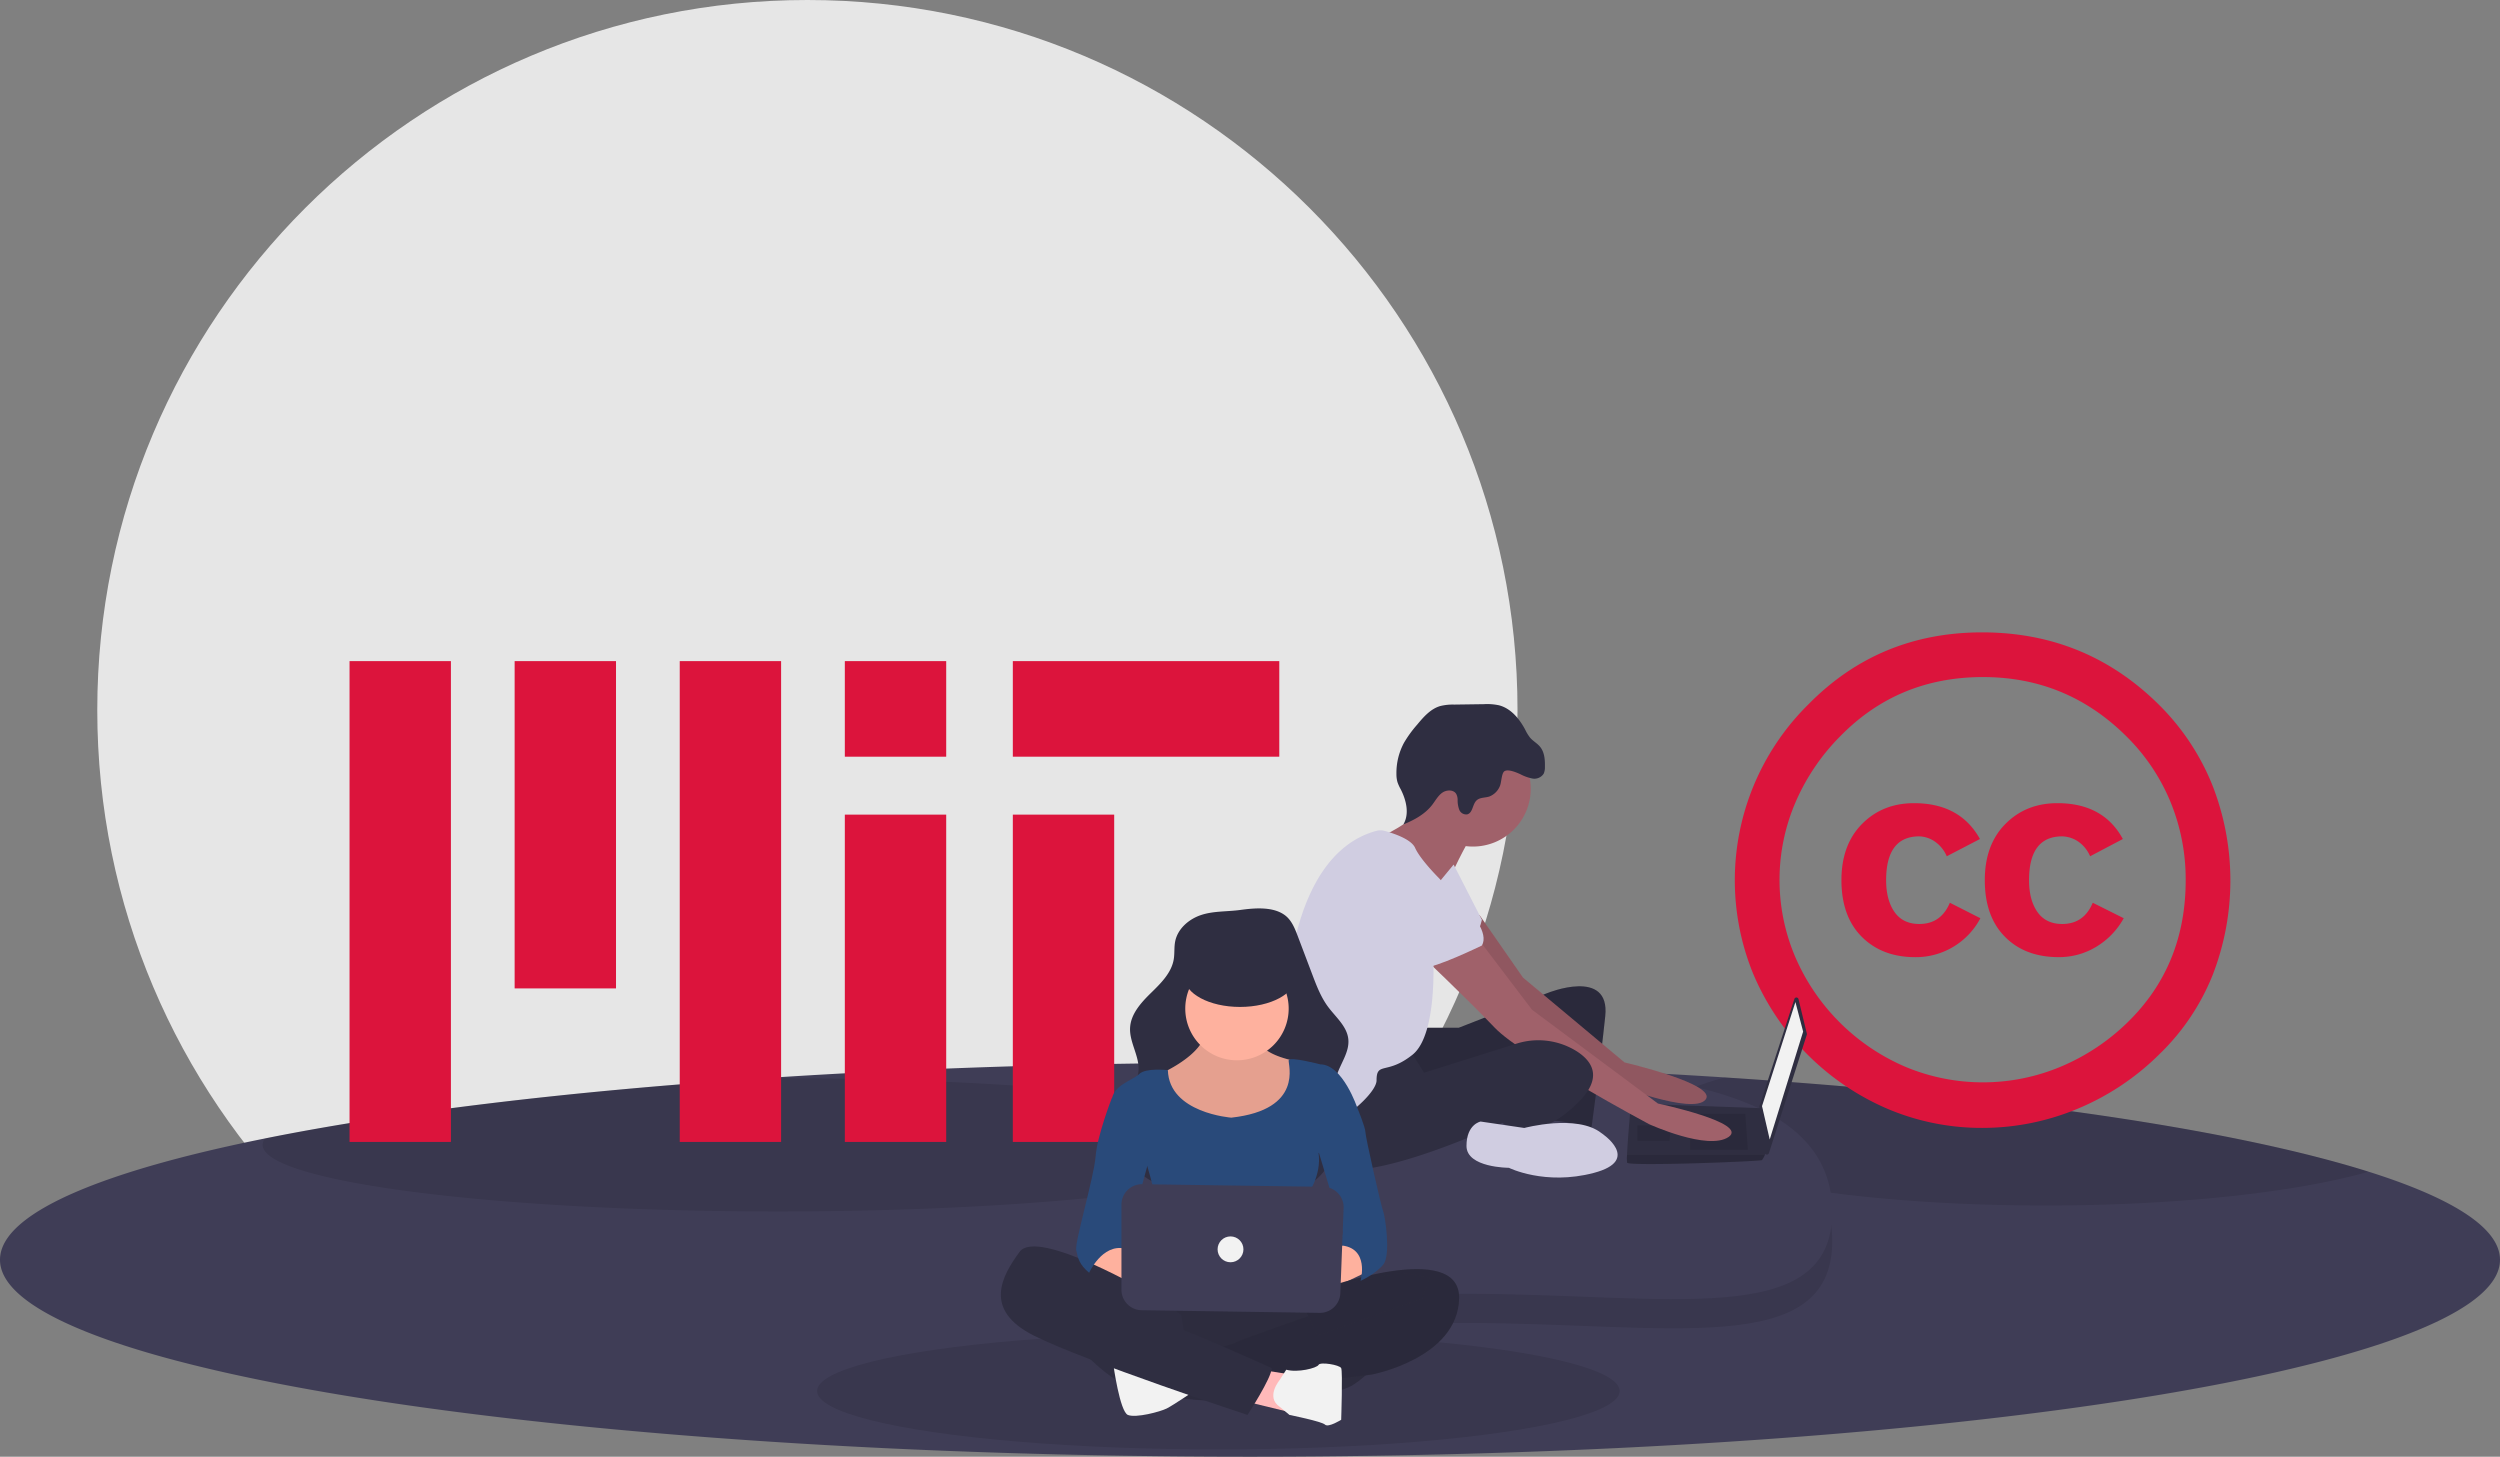 <svg xmlns="http://www.w3.org/2000/svg" width="1028" height="598.998" viewBox="0 0 1028 598.998">
  <rect x="0" y="0" width="1028" height="598.998" fill="#808080" stroke="none"/>
  <g id="undraw_open_source_1qxw_1_" data-name="undraw_open_source_1qxw (1)" transform="translate(0)">
    <path id="Path_53" data-name="Path 53" d="M292,0c161.269,0,292,130.735,292,292s-130.735,292-292,292S0,453.273,0,292,130.735,0,292,0Z" transform="translate(40.001 0)" fill="#e6e6e6"/>
    <path id="Path_1" data-name="Path 1" d="M1114,668.5a13.687,13.687,0,0,1-.17,2.12c-7.14,43.76-234.46,78.88-513.83,78.88s-506.69-35.12-513.83-78.88A13.673,13.673,0,0,1,86,668.5c0-.2,0-.41.02-.61,0-.11.01-.21.01-.32a.49.49,0,0,0,.01-.12c.04-.45.1-.88.18-1.32,3.26-17.89,43.35-34.33,108.74-47.5,53.48-10.77,123.89-19.36,204.93-24.76,61.5-4.1,129.12-6.37,200.11-6.37,57.12,0,112.06,1.47,163.38,4.17h.02q16.11.855,31.74,1.87c71.33,4.62,134.63,11.69,185.63,20.54,31.37,5.45,58.1,11.58,79.19,18.22h.01c32.46,10.23,51.6,21.7,53.81,33.83.08.44.14.87.18,1.32a.5.5,0,0,0,.01.12c0,.11.01.21.01.32C1114,668.089,1114,668.3,1114,668.5Z" transform="translate(-86 -150.501)" fill="#3f3d56"/>
    <ellipse id="Ellipse_2" data-name="Ellipse 2" cx="165" cy="24" rx="165" ry="24" transform="translate(336 547.997)" opacity="0.1"/>
    <path id="Path_2" data-name="Path 2" d="M1059.96,632.3c-5.77,1.65-12.27,3.18-19.4,4.58-29.36,5.78-69.42,9.33-113.53,9.33-49.28,0-93.45-4.43-123.38-11.44-24.84-5.82-39.88-13.39-39.88-21.7,0-7.3,11.64-14.06,31.37-19.53,71.33,4.62,134.63,11.69,185.63,20.54C1012.14,619.529,1038.87,625.659,1059.96,632.3Z" transform="translate(-86 -150.501)" opacity="0.1"/>
    <path id="Path_3" data-name="Path 3" d="M618,621.249c0,15.13-94.92,27.4-212,27.4s-212-12.27-212-27.4a4.372,4.372,0,0,1,.96-2.62c53.48-10.77,123.89-19.36,204.93-24.76q3.045-.015,6.11-.01C523.08,593.859,618,606.119,618,621.249Z" transform="translate(-86 -150.501)" opacity="0.1"/>
    <path id="Path_47" data-name="Path 47" d="M0,0H41.685V134.584H0Z" transform="translate(416.472 334.975)" fill="#dc143c"/>
    <path id="Path_45" data-name="Path 45" d="M0,0H41.685V197.708H0Z" transform="translate(279.506 271.851)" fill="#dc143c"/>
    <path id="Path_49" data-name="Path 49" d="M0,0H41.685V197.708H0Z" transform="translate(143.73 271.851)" fill="#dc143c"/>
    <path id="Path_48" data-name="Path 48" d="M0,0H41.685V134.584H0Z" transform="translate(211.618 271.851)" fill="#dc143c"/>
    <rect id="Rectangle_5" data-name="Rectangle 5" width="41.685" height="39.303" transform="translate(347.393 271.851)" fill="#dc143c"/>
    <path id="Path_50" data-name="Path 50" d="M0,0H41.685V134.584H0Z" transform="translate(347.393 334.975)" fill="#dc143c"/>
    <path id="Path_46" data-name="Path 46" d="M0,0H109.573V39.3H0Z" transform="translate(416.472 271.851)" fill="#dc143c"/>
    <path id="Path_4" data-name="Path 4" d="M901.062,410.53q42.748,0,72.774,29.839a97.982,97.982,0,0,1,21.832,32.839,107.346,107.346,0,0,1,.1,78.409,93.533,93.533,0,0,1-21.74,32.294,104.7,104.7,0,0,1-33.841,22.561,101.426,101.426,0,0,1-39.114,7.823,99.015,99.015,0,0,1-38.662-7.734,104.845,104.845,0,0,1-55.4-55.4,101.589,101.589,0,0,1,22.558-110.98Q858.674,410.537,901.062,410.53Zm.369,18.377q-34.93,0-58.768,24.379A87.593,87.593,0,0,0,824.2,480.668a80.789,80.789,0,0,0,0,63.311,86.248,86.248,0,0,0,45.577,45.31,82.687,82.687,0,0,0,63.41-.089,88,88,0,0,0,27.741-18.374q23.831-23.287,23.828-58.4a83.659,83.659,0,0,0-6.186-32.02,81.465,81.465,0,0,0-18-26.929q-24.576-24.563-59.134-24.564ZM900.155,495.5l-13.649,7.1a14.006,14.006,0,0,0-5.365-6.368,12.087,12.087,0,0,0-5.916-1.818q-13.64,0-13.646,18.011,0,8.186,3.454,13.1t10.192,4.916q8.916,0,12.557-8.733l12.551,6.368a29.99,29.99,0,0,1-26.745,16.012q-13.644,0-22.016-8.37T843.2,512.423q0-14.557,8.46-23.105t21.38-8.552q18.926-.009,27.111,14.732Zm58.765,0-13.465,7.1a13.991,13.991,0,0,0-5.368-6.368,12.373,12.373,0,0,0-6.094-1.818q-13.644,0-13.649,18.011,0,8.186,3.458,13.1t10.192,4.916q8.907,0,12.548-8.733l12.735,6.368A31.277,31.277,0,0,1,948,539.8a29.4,29.4,0,0,1-15.464,4.276q-13.831,0-22.1-8.37-8.291-8.367-8.284-23.284,0-14.557,8.463-23.105t21.373-8.552q18.922-.009,26.929,14.732Z" transform="translate(-86 -150.501)" fill="#dc143c"/>
    <path id="Path_5" data-name="Path 5" d="M839.417,660.837c0,48.737-67.934,33.662-151.113,33.662s-150.1,15.075-150.1-33.662S606.125,601.5,689.3,601.5,839.417,612.1,839.417,660.837Z" transform="translate(-86 -150.501)" opacity="0.1"/>
    <path id="Path_6" data-name="Path 6" d="M839.417,648.837c0,48.737-67.934,33.662-151.113,33.662s-150.1,15.075-150.1-33.662S606.125,589.5,689.3,589.5,839.417,600.1,839.417,648.837Z" transform="translate(-86 -150.501)" fill="#3f3d56"/>
    <path id="Path_7" data-name="Path 7" d="M825.542,561.343l3.434,14.164a.885.885,0,0,1-.017.478l-15.576,48.673a.885.885,0,0,1-1.722-.17l-2.155-18.961a.885.885,0,0,1,.038-.374l14.3-43.876a.885.885,0,0,1,1.7.066Z" transform="translate(-86 -150.501)" fill="#2f2e41"/>
    <path id="Path_8" data-name="Path 8" d="M738.278,412.038l3.171,12.152-13.738,44.382-3.17-13.737Z" fill="#f2f2f2"/>
    <path id="Path_9" data-name="Path 9" d="M755.064,628.584c.528,1.585,54.949-.528,55.477-1.057a11.47,11.47,0,0,0,1.162-2.113c.5-1.057.951-2.113.951-2.113l-2.113-17.108-53.892-1.913s-1.347,14.5-1.622,21.134a15.851,15.851,0,0,0,.037,3.171Z" transform="translate(-86 -150.501)" fill="#2f2e41"/>
    <path id="Path_10" data-name="Path 10" d="M717.673,458.005l1.056,14.794H694.953V458.005Z" opacity="0.1"/>
    <path id="Path_11" data-name="Path 11" d="M687.028,462.76l.142-.028-.67,6.368H673.291v-6.34Z" opacity="0.1"/>
    <path id="Path_12" data-name="Path 12" d="M755.064,628.584c.528,1.585,54.949-.528,55.477-1.057a11.47,11.47,0,0,0,1.162-2.113H755.027a15.849,15.849,0,0,0,.037,3.17Z" transform="translate(-86 -150.501)" opacity="0.1"/>
    <path id="Path_13" data-name="Path 13" d="M671.055,573.107h14.794l36.456-14.266s25.889-10.567,23.776,9.51-5.811,47.023-5.811,47.023-11.624-5.284-17.964-3.7-2.113-32.23-2.113-32.23-51.779,24.833-56.534,21.663-5.812-25.361-5.812-25.361Z" transform="translate(-86 -150.501)" fill="#2f2e41"/>
    <path id="Path_14" data-name="Path 14" d="M671.055,573.107h14.794l36.456-14.266s25.889-10.567,23.776,9.51-5.811,47.023-5.811,47.023-11.624-5.284-17.964-3.7-2.113-32.23-2.113-32.23-51.779,24.833-56.534,21.663-5.812-25.361-5.812-25.361Z" transform="translate(-86 -150.501)" opacity="0.1"/>
    <path id="Path_15" data-name="Path 15" d="M694.363,526.777l17.9,25.724,41.74,34.872s38.57,8.982,33.286,15.322-37.513-6.34-37.513-6.34-48.08-34.871-49.665-37.513-19.021-27.474-19.021-27.474Z" transform="translate(-86 -150.501)" fill="#a0616a"/>
    <path id="Path_16" data-name="Path 16" d="M694.363,526.777l17.9,25.724,41.74,34.872s38.57,8.982,33.286,15.322-37.513-6.34-37.513-6.34-48.08-34.871-49.665-37.513-19.021-27.474-19.021-27.474Z" transform="translate(-86 -150.501)" opacity="0.1"/>
    <path id="Path_52" data-name="Path 52" d="M23.776,0A23.776,23.776,0,1,1,0,23.776,23.776,23.776,0,0,1,23.776,0Z" transform="translate(581.885 300.555)" fill="#a0616a"/>
    <path id="Path_17" data-name="Path 17" d="M690.076,495.967s-7.925,13.737-9.51,21.134-23.776-14.794-23.776-14.794l-2.906-7.661s20.87-9.775,19.285-17.7S690.076,495.967,690.076,495.967Z" transform="translate(-86 -150.501)" fill="#a0616a"/>
    <path id="Path_18" data-name="Path 18" d="M683.736,506.005l11.624,22.719s-2.642,11.1-6.869,12.152S666.3,527.139,666.3,527.139Z" transform="translate(-86 -150.501)" fill="#d0cde1"/>
    <path id="Path_19" data-name="Path 19" d="M694.3,537.178l21.663,28.531,51.779,38.57s37.513,7.925,29.06,13.737-32.758-5.284-32.758-5.284-52.307-28-63.4-39.627-31.7-31.173-31.7-31.173Z" transform="translate(-86 -150.501)" fill="#a0616a"/>
    <path id="Path_20" data-name="Path 20" d="M665.244,581.56l6.34,10.039,37.839-11.9a29.751,29.751,0,0,1,24.771,2.989c6.6,4.161,10.831,10.765,1.321,20.54-19.021,19.549-31.7,8.982-31.7,8.982s-63.931,30.116-74.5,15.322-11.1-22.191-11.1-22.191S658.9,579.975,665.244,581.56Z" transform="translate(-86 -150.501)" fill="#2f2e41"/>
    <path id="Path_21" data-name="Path 21" d="M744.5,616.432s16.907,11.1-3.17,16.379-34.872-2.113-34.872-2.113-17.436,0-17.436-8.982,5.812-10.039,5.812-10.039l17.964,2.642S734.458,608.506,744.5,616.432Z" transform="translate(-86 -150.501)" fill="#d0cde1"/>
    <path id="Path_22" data-name="Path 22" d="M711.166,468.851a17.729,17.729,0,0,0,4.982,1.785,4.548,4.548,0,0,0,4.6-1.969,6.181,6.181,0,0,0,.522-2.8c.064-2.9-.146-6.038-1.985-8.283-1.17-1.429-2.878-2.33-4.089-3.724a17.6,17.6,0,0,1-2.067-3.378c-2.356-4.424-5.843-8.676-10.69-9.951a23.187,23.187,0,0,0-6.24-.477l-12.206.172a21.249,21.249,0,0,0-5.872.632c-3.929,1.188-6.789,4.492-9.409,7.651a47.847,47.847,0,0,0-5.4,7.448,26.133,26.133,0,0,0-3.1,12.8,11.979,11.979,0,0,0,.439,3.388,18.8,18.8,0,0,0,1.332,2.925c2.289,4.5,3.648,10.112,1.07,14.449,4.478-1.829,8.909-4.228,11.863-8.058,1.321-1.714,2.358-3.72,4.119-4.977s4.631-1.367,5.761.479a5.163,5.163,0,0,1,.583,2.418,11.084,11.084,0,0,0,.668,4.081,3.058,3.058,0,0,0,3.322,1.9c2.3-.648,2.08-4.179,3.852-5.782,1.346-1.218,3.422-.985,5.15-1.538a7.643,7.643,0,0,0,4.387-4.321c.655-1.468.645-5.31,1.884-6.1C706.194,466.625,709.726,468.21,711.166,468.851Z" transform="translate(-86 -150.501)" fill="#2f2e41"/>
    <path id="Path_23" data-name="Path 23" d="M652,492.139a6.271,6.271,0,0,1,3.264.008c3.392.91,10.995,3.321,12.625,6.989,2.113,4.755,9.51,12.152,9.51,12.152s10.039,10.039,7.925,16.907-10.039,14.794-10.039,14.794,2.113,32.758-8.454,41.212-14.794,2.642-14.794,10.567-32.758,32.758-39.1,17.436c0,0,3.17-28.531,2.113-38.57C614.008,563.741,615.533,502.011,652,492.139Z" transform="translate(-86 -150.501)" fill="#d0cde1"/>
    <path id="Path_24" data-name="Path 24" d="M668.942,505.477s32.23,23.776,26.418,33.815c0,0-19.549,9.51-23.776,8.982s-20.606-19.021-24.833-20.606S640.411,497.552,668.942,505.477Z" transform="translate(-86 -150.501)" fill="#d0cde1"/>
    <path id="Path_25" data-name="Path 25" d="M579.811,526.783c-5.013,1.693-9.554,5.652-10.58,10.843-.476,2.406-.184,4.907-.585,7.327-.929,5.612-5.334,9.9-9.4,13.878s-8.258,8.606-8.555,14.286c-.325,6.22,4.186,12.047,3.406,18.226-.907,7.179-8.489,11.831-10.364,18.82-1.252,4.667.282,9.694,2.805,13.815,4.809,7.852,13.028,13.183,21.781,16.041s18.075,3.459,27.282,3.556c11.211.117,23.383-.845,31.806-8.244a25.481,25.481,0,0,0,8.459-16.588c.8-8.571-2.777-17.426-.31-25.673,1.553-5.19,5.447-9.93,4.866-15.316-.568-5.266-5.168-9-8.323-13.253-2.946-3.972-4.734-8.663-6.486-13.288l-5.995-15.824c-1.178-3.111-2.473-6.382-5.1-8.424-4.917-3.822-12.822-3.071-18.571-2.283C590.619,525.412,584.94,525.051,579.811,526.783Z" transform="translate(-86 -150.501)" fill="#2f2e41"/>
    <path id="Path_26" data-name="Path 26" d="M581.688,572.877s2.657,8.637-17.274,18.6,1.993,20.6,1.993,20.6l23.253,5.315s23.917-3.322,26.575-7.308,7.308-17.274,5.979-19.267a31.056,31.056,0,0,0-3.322-3.986s-15.945-2.657-15.281-9.966S581.688,572.877,581.688,572.877Z" transform="translate(-86 -150.501)" fill="#feb19e"/>
    <path id="Path_27" data-name="Path 27" d="M581.688,572.877s2.657,8.637-17.274,18.6,1.993,20.6,1.993,20.6l23.253,5.315s23.917-3.322,26.575-7.308,7.308-17.274,5.979-19.267a31.056,31.056,0,0,0-3.322-3.986s-15.945-2.657-15.281-9.966S581.688,572.877,581.688,572.877Z" transform="translate(-86 -150.501)" opacity="0.1"/>
    <path id="Path_51" data-name="Path 51" d="M21.26,0A21.26,21.26,0,1,1,0,21.26,21.26,21.26,0,0,1,21.26,0Z" transform="translate(487.383 393.476)" fill="#feb19e"/>
    <path id="Path_28" data-name="Path 28" d="M592.318,610.082s-25.6-1.872-26.089-19.539c0,0-9.122-1.057-11.78,1.6s-11.294,4.651-11.294,11.294,14.616,26.575,14.616,26.575,7.972,26.575,4.651,31.225-3.986,16.609-3.986,16.609,33.219-2.657,38.534,0,26.575,2.657,27.9,0-1.329-35.876-1.329-35.876,5.979-7.972,4.651-17.274l15.945-18.6s-5.979-17.938-15.281-17.938c0,0-12.623-3.322-12.955-1.661S622.215,606.76,592.318,610.082Z" transform="translate(-86 -150.501)" fill="#294a7a"/>
    <path id="Path_29" data-name="Path 29" d="M532.525,668.547s5.979,9.3,21.26,11.294,17.938-3.322,16.609-4.651-17.274-7.308-17.274-7.308l-9.3-7.308Z" transform="translate(-86 -150.501)" fill="#feb19e"/>
    <path id="Path_30" data-name="Path 30" d="M641.481,660.574l-17.274,9.966s-22.589-1.329-13.952,5.315,24.582,3.986,24.582,3.986l15.281-7.308Z" transform="translate(-86 -150.501)" fill="#feb19e"/>
    <path id="Path_31" data-name="Path 31" d="M555.113,677.848s-15.945,39.2,3.322,45.177,72.416,4.651,84.375-3.322,15.281-18.6,13.287-21.924-15.281-12.623-24.582-13.287S555.113,677.848,555.113,677.848Z" transform="translate(-86 -150.501)" fill="#2f2e41"/>
    <path id="Path_32" data-name="Path 32" d="M555.113,677.848s-15.945,39.2,3.322,45.177,72.416,4.651,84.375-3.322,15.281-18.6,13.287-21.924-15.281-12.623-24.582-13.287S555.113,677.848,555.113,677.848Z" transform="translate(-86 -150.501)" opacity="0.05"/>
    <path id="Path_33" data-name="Path 33" d="M630.378,680.283s56.281-20.373,55.617,4.208-35.876,31.225-35.876,31.225l-10.63,1.329-58.465,1.993s1.993-10.63-2.657-11.959c0,0,15.281-3.986,15.945-4.651s38.534-13.952,41.191-14.616,10.63-5.979,16.609-5.315c0,0,6.644-5.315,13.952-3.986l-20.6,1.329Z" transform="translate(-86 -150.501)" fill="#2f2e41"/>
    <path id="Path_34" data-name="Path 34" d="M630.378,680.283s56.281-20.373,55.617,4.208-35.876,31.225-35.876,31.225l-10.63,1.329-58.465,1.993s1.993-10.63-2.657-11.959c0,0,15.281-3.986,15.945-4.651s38.534-13.952,41.191-14.616,10.63-5.979,16.609-5.315c0,0,6.644-5.315,13.952-3.986l-20.6,1.329Z" transform="translate(-86 -150.501)" opacity="0.1"/>
    <path id="Path_35" data-name="Path 35" d="M534.434,533.081l7.1,16.19,43.184-15.281,3.322-8.636-11.295-1.994-22.706,3.987L544.187,530Z" fill="#2f2e41"/>
    <path id="Path_36" data-name="Path 36" d="M534.434,533.081l7.1,16.19,43.184-15.281,3.322-8.636-11.295-1.994-22.706,3.987L544.187,530Z" opacity="0.1"/>
    <path id="Path_37" data-name="Path 37" d="M528.538,703.094s12.623,15.945,27.239,19.931,22.589-1.329,22.589-1.329l-4.65-18.6-1.993-11.959-8.637-5.979-17.274-7.972-20.6-6.644s-8.637-1.329-8.637,0,7.972,21.26,7.972,21.26Z" transform="translate(-86 -150.501)" fill="#2f2e41"/>
    <path id="Path_38" data-name="Path 38" d="M543.819,711.731s2.657,19.267,5.979,20.6,13.287-1.329,15.945-2.657,11.69-7.459,11.69-7.459S545.812,710.4,543.819,711.731Z" transform="translate(-86 -150.501)" fill="#f2f2f2"/>
    <path id="Path_39" data-name="Path 39" d="M518.277,563.223l12.623,1.993-1.329,15.28-17.607-4.276Z" fill="#ffb9b9"/>
    <path id="Path_40" data-name="Path 40" d="M612.186,717.977s-5.916,7.042.063,11.028l3.986,3.322s13.287,2.657,14.616,3.986,6.644-1.993,6.644-1.993.664-19.931,0-21.26-8.637-2.657-9.3-1.329-8.637,3.322-13.287,1.993Z" transform="translate(-86 -150.501)" fill="#f2f2f2"/>
    <path id="Path_41" data-name="Path 41" d="M559.1,682.5s-46.506-27.239-53.814-17.274-15.28,23.917,5.979,34.547,87.7,32.554,87.7,32.554,9.966-15.281,9.966-19.267c0,0-35.212-15.945-41.191-17.274s-29.9-16.609-33.219-17.938-7.972-5.315-7.972-5.315Z" transform="translate(-86 -150.501)" fill="#2f2e41"/>
    <path id="Path_42" data-name="Path 42" d="M545.812,600.117l-2.657,1.993s-5.979,15.281-6.644,23.917-8.637,35.212-7.972,38.534,1.329,5.979,5.315,9.3c0,0,5.315-11.959,14.616-9.966l11.294-41.191Z" transform="translate(-86 -150.501)" fill="#294a7a"/>
    <path id="Path_43" data-name="Path 43" d="M638.824,600.117l5.315,5.979s3.322,7.972,3.322,9.966,6.644,31.225,7.308,32.554,3.322,17.938,0,21.924-9.3,6.644-9.3,6.644,3.986-13.952-8.637-14.616l1.329-5.315L626.2,617.391Z" transform="translate(-86 -150.501)" fill="#294a7a"/>
    <path id="Path_44" data-name="Path 44" d="M547.141,645.858v34.995a8.413,8.413,0,0,0,8.289,8.412l73.185,1.084a8.413,8.413,0,0,0,8.532-8.089l1.346-35a8.413,8.413,0,0,0-8.285-8.736l-74.531-1.08a8.413,8.413,0,0,0-8.535,8.413Z" transform="translate(-86 -150.501)" fill="#3f3d56"/>
    <ellipse id="Ellipse_5" data-name="Ellipse 5" cx="22.884" cy="12.322" rx="22.884" ry="12.322" transform="translate(487.006 389.41)" fill="#2f2e41"/>
    <circle id="Ellipse_6" data-name="Ellipse 6" cx="5.315" cy="5.315" r="5.315" transform="translate(500.671 508.412)" fill="#f2f2f2"/>
  </g>
</svg>
